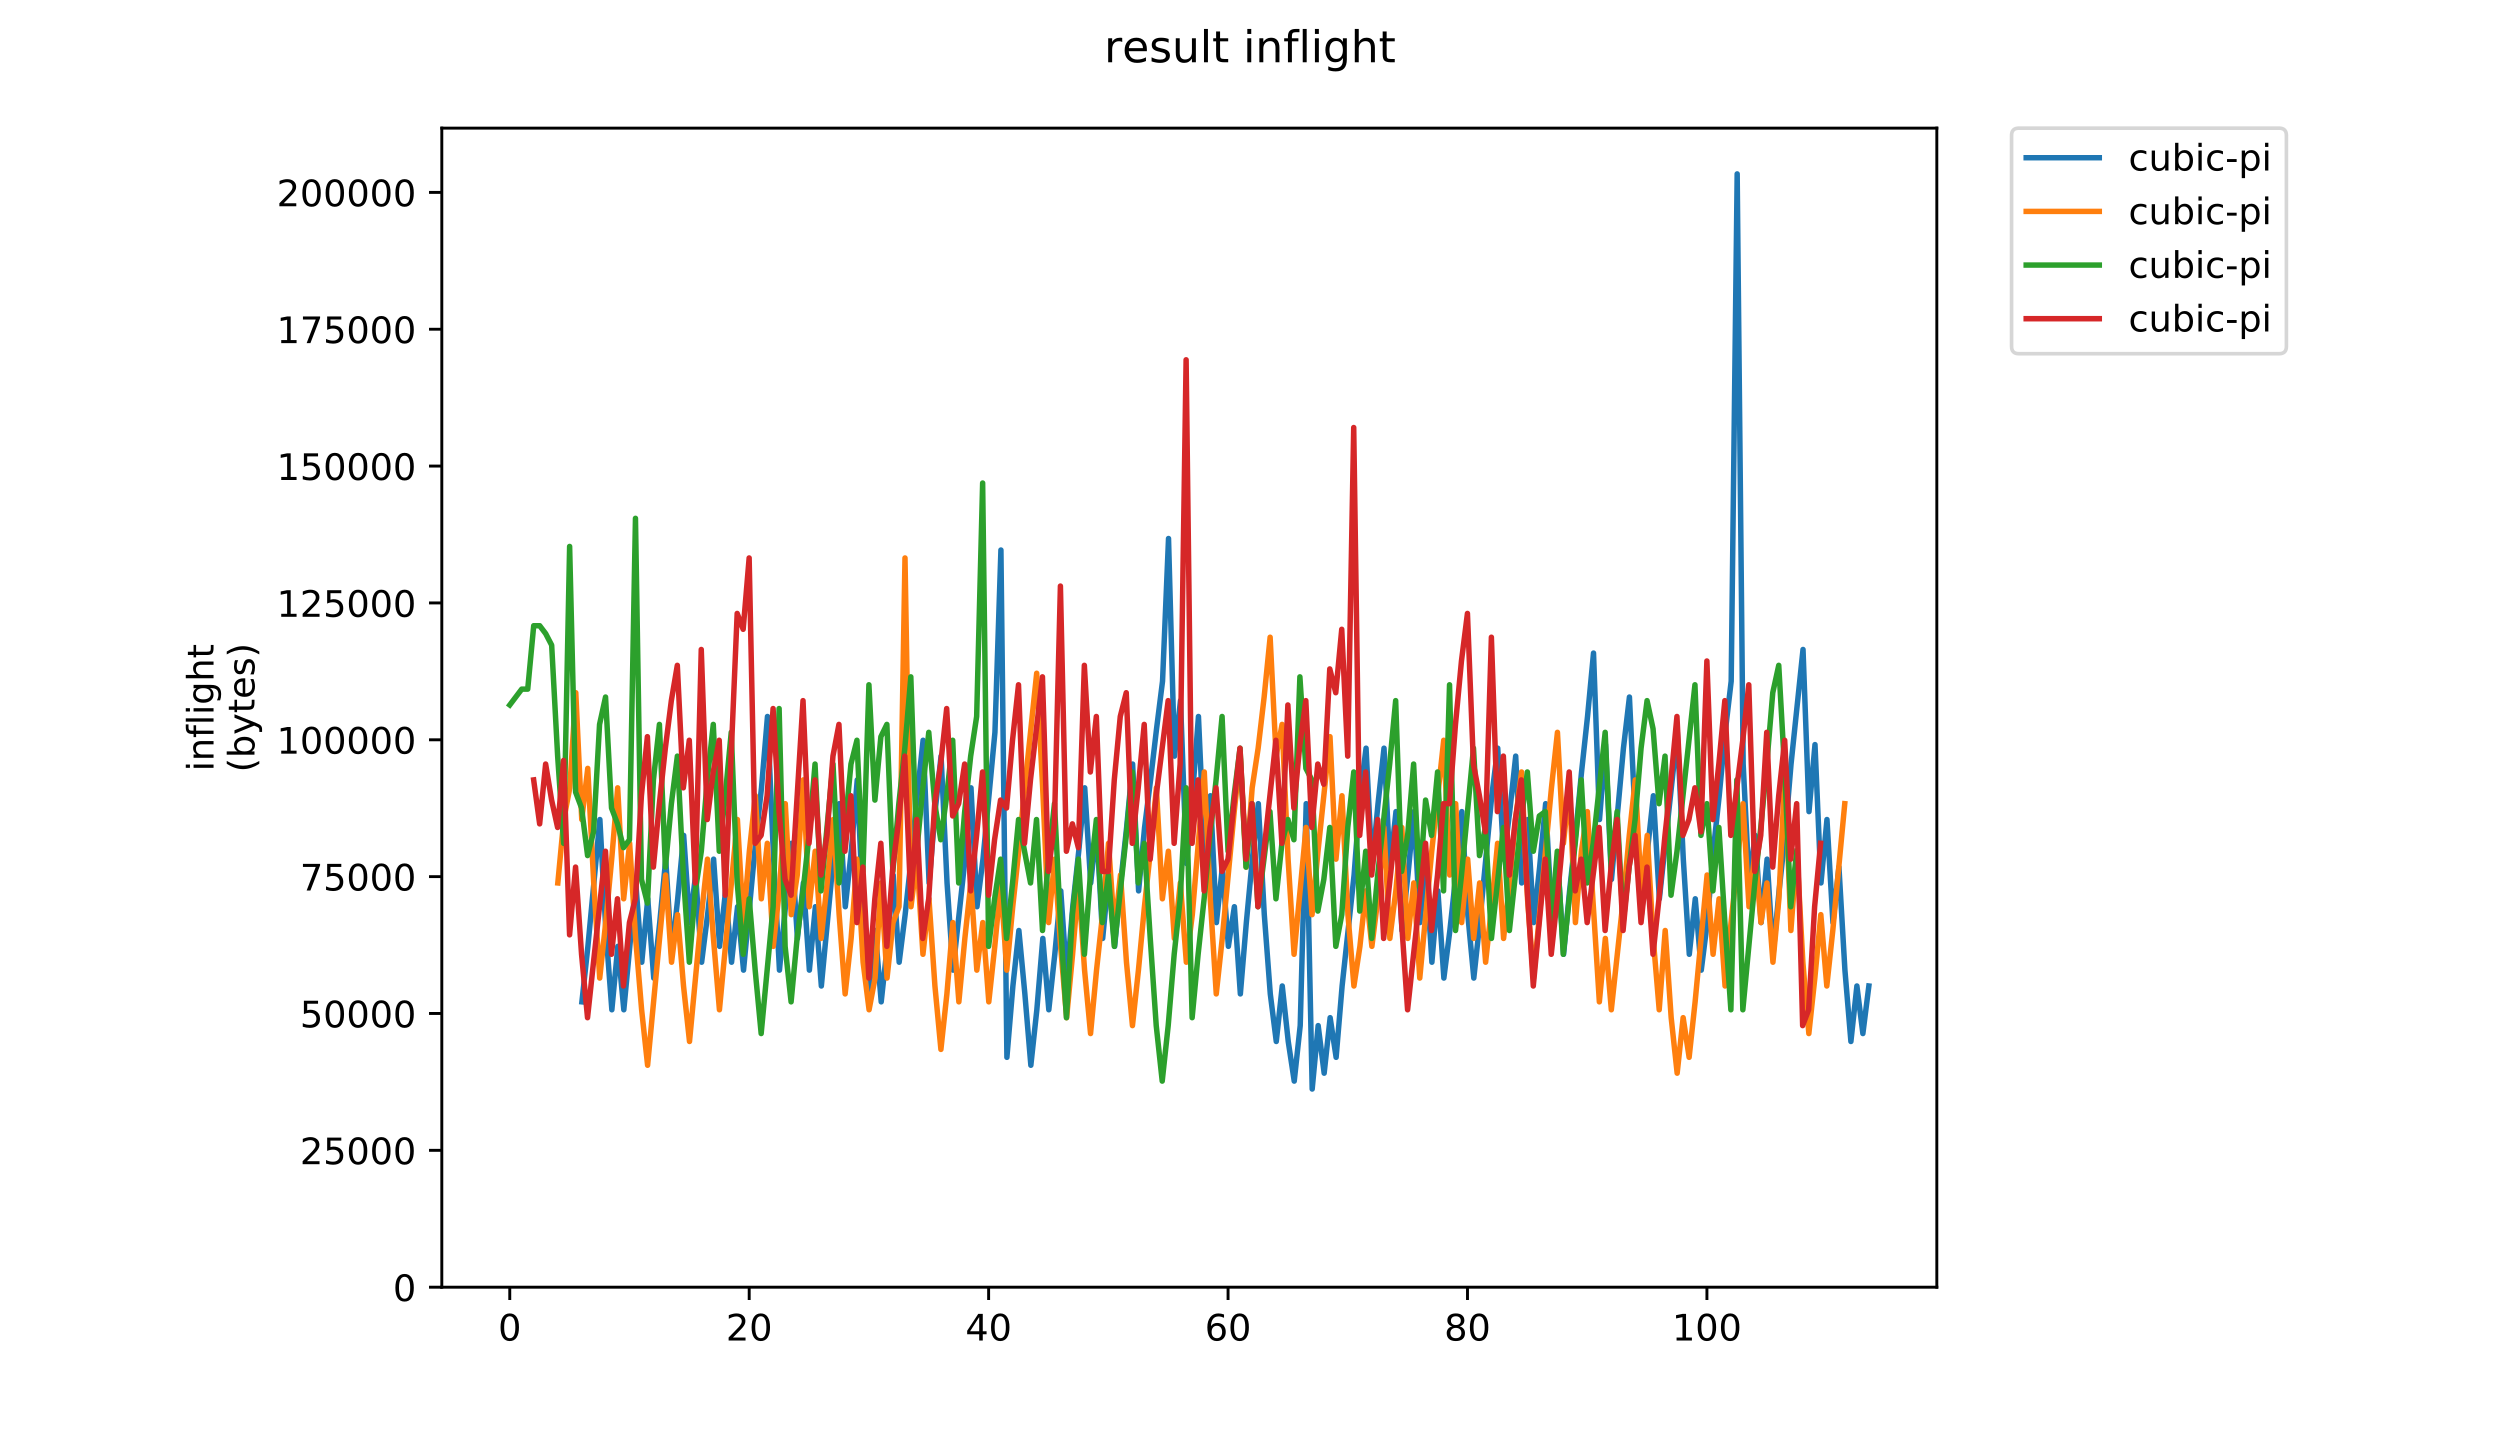 <?xml version="1.0" encoding="utf-8" standalone="no"?>
<!DOCTYPE svg PUBLIC "-//W3C//DTD SVG 1.1//EN"
  "http://www.w3.org/Graphics/SVG/1.1/DTD/svg11.dtd">
<!-- Created with matplotlib (https://matplotlib.org/) -->
<svg height="396pt" version="1.1" viewBox="0 0 684 396" width="684pt" xmlns="http://www.w3.org/2000/svg" xmlns:xlink="http://www.w3.org/1999/xlink">
 <defs>
  <style type="text/css">
*{stroke-linecap:butt;stroke-linejoin:round;}
  </style>
 </defs>
 <g id="figure_1">
  <g id="patch_1">
   <path d="M 0 396 
L 684 396 
L 684 0 
L 0 0 
z
" style="fill:#ffffff;"/>
  </g>
  <g id="axes_1">
   <g id="patch_2">
    <path d="M 120.879 352.174 
L 529.913 352.174 
L 529.913 35.062 
L 120.879 35.062 
z
" style="fill:#ffffff;"/>
   </g>
   <g id="matplotlib.axis_1">
    <g id="xtick_1">
     <g id="line2d_1">
      <defs>
       <path d="M 0 0 
L 0 3.5 
" id="m65e6bb380b" style="stroke:#000000;stroke-width:0.8;"/>
      </defs>
      <g>
       <use style="stroke:#000000;stroke-width:0.8;" x="139.471" xlink:href="#m65e6bb380b" y="352.174"/>
      </g>
     </g>
     <g id="text_1">
      <!-- 0 -->
      <defs>
       <path d="M 31.781 66.406 
Q 24.172 66.406 20.328 58.906 
Q 16.5 51.422 16.5 36.375 
Q 16.5 21.391 20.328 13.891 
Q 24.172 6.391 31.781 6.391 
Q 39.453 6.391 43.281 13.891 
Q 47.125 21.391 47.125 36.375 
Q 47.125 51.422 43.281 58.906 
Q 39.453 66.406 31.781 66.406 
z
M 31.781 74.219 
Q 44.047 74.219 50.516 64.516 
Q 56.984 54.828 56.984 36.375 
Q 56.984 17.969 50.516 8.266 
Q 44.047 -1.422 31.781 -1.422 
Q 19.531 -1.422 13.062 8.266 
Q 6.594 17.969 6.594 36.375 
Q 6.594 54.828 13.062 64.516 
Q 19.531 74.219 31.781 74.219 
z
" id="DejaVuSans-48"/>
      </defs>
      <g transform="translate(136.29 366.773)scale(0.1 -0.1)">
       <use xlink:href="#DejaVuSans-48"/>
      </g>
     </g>
    </g>
    <g id="xtick_2">
     <g id="line2d_2">
      <g>
       <use style="stroke:#000000;stroke-width:0.8;" x="204.98" xlink:href="#m65e6bb380b" y="352.174"/>
      </g>
     </g>
     <g id="text_2">
      <!-- 20 -->
      <defs>
       <path d="M 19.188 8.297 
L 53.609 8.297 
L 53.609 0 
L 7.328 0 
L 7.328 8.297 
Q 12.938 14.109 22.625 23.891 
Q 32.328 33.688 34.812 36.531 
Q 39.547 41.844 41.422 45.531 
Q 43.312 49.219 43.312 52.781 
Q 43.312 58.594 39.234 62.25 
Q 35.156 65.922 28.609 65.922 
Q 23.969 65.922 18.812 64.312 
Q 13.672 62.703 7.812 59.422 
L 7.812 69.391 
Q 13.766 71.781 18.938 73 
Q 24.125 74.219 28.422 74.219 
Q 39.75 74.219 46.484 68.547 
Q 53.219 62.891 53.219 53.422 
Q 53.219 48.922 51.531 44.891 
Q 49.859 40.875 45.406 35.406 
Q 44.188 33.984 37.641 27.219 
Q 31.109 20.453 19.188 8.297 
z
" id="DejaVuSans-50"/>
      </defs>
      <g transform="translate(198.617 366.773)scale(0.1 -0.1)">
       <use xlink:href="#DejaVuSans-50"/>
       <use x="63.623" xlink:href="#DejaVuSans-48"/>
      </g>
     </g>
    </g>
    <g id="xtick_3">
     <g id="line2d_3">
      <g>
       <use style="stroke:#000000;stroke-width:0.8;" x="270.488" xlink:href="#m65e6bb380b" y="352.174"/>
      </g>
     </g>
     <g id="text_3">
      <!-- 40 -->
      <defs>
       <path d="M 37.797 64.312 
L 12.891 25.391 
L 37.797 25.391 
z
M 35.203 72.906 
L 47.609 72.906 
L 47.609 25.391 
L 58.016 25.391 
L 58.016 17.188 
L 47.609 17.188 
L 47.609 0 
L 37.797 0 
L 37.797 17.188 
L 4.891 17.188 
L 4.891 26.703 
z
" id="DejaVuSans-52"/>
      </defs>
      <g transform="translate(264.126 366.773)scale(0.1 -0.1)">
       <use xlink:href="#DejaVuSans-52"/>
       <use x="63.623" xlink:href="#DejaVuSans-48"/>
      </g>
     </g>
    </g>
    <g id="xtick_4">
     <g id="line2d_4">
      <g>
       <use style="stroke:#000000;stroke-width:0.8;" x="335.997" xlink:href="#m65e6bb380b" y="352.174"/>
      </g>
     </g>
     <g id="text_4">
      <!-- 60 -->
      <defs>
       <path d="M 33.016 40.375 
Q 26.375 40.375 22.484 35.828 
Q 18.609 31.297 18.609 23.391 
Q 18.609 15.531 22.484 10.953 
Q 26.375 6.391 33.016 6.391 
Q 39.656 6.391 43.531 10.953 
Q 47.406 15.531 47.406 23.391 
Q 47.406 31.297 43.531 35.828 
Q 39.656 40.375 33.016 40.375 
z
M 52.594 71.297 
L 52.594 62.312 
Q 48.875 64.062 45.094 64.984 
Q 41.312 65.922 37.594 65.922 
Q 27.828 65.922 22.672 59.328 
Q 17.531 52.734 16.797 39.406 
Q 19.672 43.656 24.016 45.922 
Q 28.375 48.188 33.594 48.188 
Q 44.578 48.188 50.953 41.516 
Q 57.328 34.859 57.328 23.391 
Q 57.328 12.156 50.688 5.359 
Q 44.047 -1.422 33.016 -1.422 
Q 20.359 -1.422 13.672 8.266 
Q 6.984 17.969 6.984 36.375 
Q 6.984 53.656 15.188 63.938 
Q 23.391 74.219 37.203 74.219 
Q 40.922 74.219 44.703 73.484 
Q 48.484 72.75 52.594 71.297 
z
" id="DejaVuSans-54"/>
      </defs>
      <g transform="translate(329.634 366.773)scale(0.1 -0.1)">
       <use xlink:href="#DejaVuSans-54"/>
       <use x="63.623" xlink:href="#DejaVuSans-48"/>
      </g>
     </g>
    </g>
    <g id="xtick_5">
     <g id="line2d_5">
      <g>
       <use style="stroke:#000000;stroke-width:0.8;" x="401.505" xlink:href="#m65e6bb380b" y="352.174"/>
      </g>
     </g>
     <g id="text_5">
      <!-- 80 -->
      <defs>
       <path d="M 31.781 34.625 
Q 24.75 34.625 20.719 30.859 
Q 16.703 27.094 16.703 20.516 
Q 16.703 13.922 20.719 10.156 
Q 24.75 6.391 31.781 6.391 
Q 38.812 6.391 42.859 10.172 
Q 46.922 13.969 46.922 20.516 
Q 46.922 27.094 42.891 30.859 
Q 38.875 34.625 31.781 34.625 
z
M 21.922 38.812 
Q 15.578 40.375 12.031 44.719 
Q 8.5 49.078 8.5 55.328 
Q 8.5 64.062 14.719 69.141 
Q 20.953 74.219 31.781 74.219 
Q 42.672 74.219 48.875 69.141 
Q 55.078 64.062 55.078 55.328 
Q 55.078 49.078 51.531 44.719 
Q 48 40.375 41.703 38.812 
Q 48.828 37.156 52.797 32.312 
Q 56.781 27.484 56.781 20.516 
Q 56.781 9.906 50.312 4.234 
Q 43.844 -1.422 31.781 -1.422 
Q 19.734 -1.422 13.25 4.234 
Q 6.781 9.906 6.781 20.516 
Q 6.781 27.484 10.781 32.312 
Q 14.797 37.156 21.922 38.812 
z
M 18.312 54.391 
Q 18.312 48.734 21.844 45.562 
Q 25.391 42.391 31.781 42.391 
Q 38.141 42.391 41.719 45.562 
Q 45.312 48.734 45.312 54.391 
Q 45.312 60.062 41.719 63.234 
Q 38.141 66.406 31.781 66.406 
Q 25.391 66.406 21.844 63.234 
Q 18.312 60.062 18.312 54.391 
z
" id="DejaVuSans-56"/>
      </defs>
      <g transform="translate(395.143 366.773)scale(0.1 -0.1)">
       <use xlink:href="#DejaVuSans-56"/>
       <use x="63.623" xlink:href="#DejaVuSans-48"/>
      </g>
     </g>
    </g>
    <g id="xtick_6">
     <g id="line2d_6">
      <g>
       <use style="stroke:#000000;stroke-width:0.8;" x="467.014" xlink:href="#m65e6bb380b" y="352.174"/>
      </g>
     </g>
     <g id="text_6">
      <!-- 100 -->
      <defs>
       <path d="M 12.406 8.297 
L 28.516 8.297 
L 28.516 63.922 
L 10.984 60.406 
L 10.984 69.391 
L 28.422 72.906 
L 38.281 72.906 
L 38.281 8.297 
L 54.391 8.297 
L 54.391 0 
L 12.406 0 
z
" id="DejaVuSans-49"/>
      </defs>
      <g transform="translate(457.47 366.773)scale(0.1 -0.1)">
       <use xlink:href="#DejaVuSans-49"/>
       <use x="63.623" xlink:href="#DejaVuSans-48"/>
       <use x="127.246" xlink:href="#DejaVuSans-48"/>
      </g>
     </g>
    </g>
   </g>
   <g id="matplotlib.axis_2">
    <g id="ytick_1">
     <g id="line2d_7">
      <defs>
       <path d="M 0 0 
L -3.5 0 
" id="m8efd2c2468" style="stroke:#000000;stroke-width:0.8;"/>
      </defs>
      <g>
       <use style="stroke:#000000;stroke-width:0.8;" x="120.879" xlink:href="#m8efd2c2468" y="352.174"/>
      </g>
     </g>
     <g id="text_7">
      <!-- 0 -->
      <g transform="translate(107.516 355.973)scale(0.1 -0.1)">
       <use xlink:href="#DejaVuSans-48"/>
      </g>
     </g>
    </g>
    <g id="ytick_2">
     <g id="line2d_8">
      <g>
       <use style="stroke:#000000;stroke-width:0.8;" x="120.879" xlink:href="#m8efd2c2468" y="314.732"/>
      </g>
     </g>
     <g id="text_8">
      <!-- 25000 -->
      <defs>
       <path d="M 10.797 72.906 
L 49.516 72.906 
L 49.516 64.594 
L 19.828 64.594 
L 19.828 46.734 
Q 21.969 47.469 24.109 47.828 
Q 26.266 48.188 28.422 48.188 
Q 40.625 48.188 47.75 41.5 
Q 54.891 34.812 54.891 23.391 
Q 54.891 11.625 47.562 5.094 
Q 40.234 -1.422 26.906 -1.422 
Q 22.312 -1.422 17.547 -0.641 
Q 12.797 0.141 7.719 1.703 
L 7.719 11.625 
Q 12.109 9.234 16.797 8.062 
Q 21.484 6.891 26.703 6.891 
Q 35.156 6.891 40.078 11.328 
Q 45.016 15.766 45.016 23.391 
Q 45.016 31 40.078 35.438 
Q 35.156 39.891 26.703 39.891 
Q 22.75 39.891 18.812 39.016 
Q 14.891 38.141 10.797 36.281 
z
" id="DejaVuSans-53"/>
      </defs>
      <g transform="translate(82.066 318.531)scale(0.1 -0.1)">
       <use xlink:href="#DejaVuSans-50"/>
       <use x="63.623" xlink:href="#DejaVuSans-53"/>
       <use x="127.246" xlink:href="#DejaVuSans-48"/>
       <use x="190.869" xlink:href="#DejaVuSans-48"/>
       <use x="254.492" xlink:href="#DejaVuSans-48"/>
      </g>
     </g>
    </g>
    <g id="ytick_3">
     <g id="line2d_9">
      <g>
       <use style="stroke:#000000;stroke-width:0.8;" x="120.879" xlink:href="#m8efd2c2468" y="277.29"/>
      </g>
     </g>
     <g id="text_9">
      <!-- 50000 -->
      <g transform="translate(82.066 281.089)scale(0.1 -0.1)">
       <use xlink:href="#DejaVuSans-53"/>
       <use x="63.623" xlink:href="#DejaVuSans-48"/>
       <use x="127.246" xlink:href="#DejaVuSans-48"/>
       <use x="190.869" xlink:href="#DejaVuSans-48"/>
       <use x="254.492" xlink:href="#DejaVuSans-48"/>
      </g>
     </g>
    </g>
    <g id="ytick_4">
     <g id="line2d_10">
      <g>
       <use style="stroke:#000000;stroke-width:0.8;" x="120.879" xlink:href="#m8efd2c2468" y="239.848"/>
      </g>
     </g>
     <g id="text_10">
      <!-- 75000 -->
      <defs>
       <path d="M 8.203 72.906 
L 55.078 72.906 
L 55.078 68.703 
L 28.609 0 
L 18.312 0 
L 43.219 64.594 
L 8.203 64.594 
z
" id="DejaVuSans-55"/>
      </defs>
      <g transform="translate(82.066 243.647)scale(0.1 -0.1)">
       <use xlink:href="#DejaVuSans-55"/>
       <use x="63.623" xlink:href="#DejaVuSans-53"/>
       <use x="127.246" xlink:href="#DejaVuSans-48"/>
       <use x="190.869" xlink:href="#DejaVuSans-48"/>
       <use x="254.492" xlink:href="#DejaVuSans-48"/>
      </g>
     </g>
    </g>
    <g id="ytick_5">
     <g id="line2d_11">
      <g>
       <use style="stroke:#000000;stroke-width:0.8;" x="120.879" xlink:href="#m8efd2c2468" y="202.406"/>
      </g>
     </g>
     <g id="text_11">
      <!-- 100000 -->
      <g transform="translate(75.704 206.205)scale(0.1 -0.1)">
       <use xlink:href="#DejaVuSans-49"/>
       <use x="63.623" xlink:href="#DejaVuSans-48"/>
       <use x="127.246" xlink:href="#DejaVuSans-48"/>
       <use x="190.869" xlink:href="#DejaVuSans-48"/>
       <use x="254.492" xlink:href="#DejaVuSans-48"/>
       <use x="318.115" xlink:href="#DejaVuSans-48"/>
      </g>
     </g>
    </g>
    <g id="ytick_6">
     <g id="line2d_12">
      <g>
       <use style="stroke:#000000;stroke-width:0.8;" x="120.879" xlink:href="#m8efd2c2468" y="164.964"/>
      </g>
     </g>
     <g id="text_12">
      <!-- 125000 -->
      <g transform="translate(75.704 168.763)scale(0.1 -0.1)">
       <use xlink:href="#DejaVuSans-49"/>
       <use x="63.623" xlink:href="#DejaVuSans-50"/>
       <use x="127.246" xlink:href="#DejaVuSans-53"/>
       <use x="190.869" xlink:href="#DejaVuSans-48"/>
       <use x="254.492" xlink:href="#DejaVuSans-48"/>
       <use x="318.115" xlink:href="#DejaVuSans-48"/>
      </g>
     </g>
    </g>
    <g id="ytick_7">
     <g id="line2d_13">
      <g>
       <use style="stroke:#000000;stroke-width:0.8;" x="120.879" xlink:href="#m8efd2c2468" y="127.522"/>
      </g>
     </g>
     <g id="text_13">
      <!-- 150000 -->
      <g transform="translate(75.704 131.321)scale(0.1 -0.1)">
       <use xlink:href="#DejaVuSans-49"/>
       <use x="63.623" xlink:href="#DejaVuSans-53"/>
       <use x="127.246" xlink:href="#DejaVuSans-48"/>
       <use x="190.869" xlink:href="#DejaVuSans-48"/>
       <use x="254.492" xlink:href="#DejaVuSans-48"/>
       <use x="318.115" xlink:href="#DejaVuSans-48"/>
      </g>
     </g>
    </g>
    <g id="ytick_8">
     <g id="line2d_14">
      <g>
       <use style="stroke:#000000;stroke-width:0.8;" x="120.879" xlink:href="#m8efd2c2468" y="90.08"/>
      </g>
     </g>
     <g id="text_14">
      <!-- 175000 -->
      <g transform="translate(75.704 93.879)scale(0.1 -0.1)">
       <use xlink:href="#DejaVuSans-49"/>
       <use x="63.623" xlink:href="#DejaVuSans-55"/>
       <use x="127.246" xlink:href="#DejaVuSans-53"/>
       <use x="190.869" xlink:href="#DejaVuSans-48"/>
       <use x="254.492" xlink:href="#DejaVuSans-48"/>
       <use x="318.115" xlink:href="#DejaVuSans-48"/>
      </g>
     </g>
    </g>
    <g id="ytick_9">
     <g id="line2d_15">
      <g>
       <use style="stroke:#000000;stroke-width:0.8;" x="120.879" xlink:href="#m8efd2c2468" y="52.638"/>
      </g>
     </g>
     <g id="text_15">
      <!-- 200000 -->
      <g transform="translate(75.704 56.437)scale(0.1 -0.1)">
       <use xlink:href="#DejaVuSans-50"/>
       <use x="63.623" xlink:href="#DejaVuSans-48"/>
       <use x="127.246" xlink:href="#DejaVuSans-48"/>
       <use x="190.869" xlink:href="#DejaVuSans-48"/>
       <use x="254.492" xlink:href="#DejaVuSans-48"/>
       <use x="318.115" xlink:href="#DejaVuSans-48"/>
      </g>
     </g>
    </g>
    <g id="text_16">
     <!-- inflight -->
     <defs>
      <path d="M 9.422 54.688 
L 18.406 54.688 
L 18.406 0 
L 9.422 0 
z
M 9.422 75.984 
L 18.406 75.984 
L 18.406 64.594 
L 9.422 64.594 
z
" id="DejaVuSans-105"/>
      <path d="M 54.891 33.016 
L 54.891 0 
L 45.906 0 
L 45.906 32.719 
Q 45.906 40.484 42.875 44.328 
Q 39.844 48.188 33.797 48.188 
Q 26.516 48.188 22.312 43.547 
Q 18.109 38.922 18.109 30.906 
L 18.109 0 
L 9.078 0 
L 9.078 54.688 
L 18.109 54.688 
L 18.109 46.188 
Q 21.344 51.125 25.703 53.562 
Q 30.078 56 35.797 56 
Q 45.219 56 50.047 50.172 
Q 54.891 44.344 54.891 33.016 
z
" id="DejaVuSans-110"/>
      <path d="M 37.109 75.984 
L 37.109 68.5 
L 28.516 68.5 
Q 23.688 68.5 21.797 66.547 
Q 19.922 64.594 19.922 59.516 
L 19.922 54.688 
L 34.719 54.688 
L 34.719 47.703 
L 19.922 47.703 
L 19.922 0 
L 10.891 0 
L 10.891 47.703 
L 2.297 47.703 
L 2.297 54.688 
L 10.891 54.688 
L 10.891 58.5 
Q 10.891 67.625 15.141 71.797 
Q 19.391 75.984 28.609 75.984 
z
" id="DejaVuSans-102"/>
      <path d="M 9.422 75.984 
L 18.406 75.984 
L 18.406 0 
L 9.422 0 
z
" id="DejaVuSans-108"/>
      <path d="M 45.406 27.984 
Q 45.406 37.75 41.375 43.109 
Q 37.359 48.484 30.078 48.484 
Q 22.859 48.484 18.828 43.109 
Q 14.797 37.75 14.797 27.984 
Q 14.797 18.266 18.828 12.891 
Q 22.859 7.516 30.078 7.516 
Q 37.359 7.516 41.375 12.891 
Q 45.406 18.266 45.406 27.984 
z
M 54.391 6.781 
Q 54.391 -7.172 48.188 -13.984 
Q 42 -20.797 29.203 -20.797 
Q 24.469 -20.797 20.266 -20.094 
Q 16.062 -19.391 12.109 -17.922 
L 12.109 -9.188 
Q 16.062 -11.328 19.922 -12.344 
Q 23.781 -13.375 27.781 -13.375 
Q 36.625 -13.375 41.016 -8.766 
Q 45.406 -4.156 45.406 5.172 
L 45.406 9.625 
Q 42.625 4.781 38.281 2.391 
Q 33.938 0 27.875 0 
Q 17.828 0 11.672 7.656 
Q 5.516 15.328 5.516 27.984 
Q 5.516 40.672 11.672 48.328 
Q 17.828 56 27.875 56 
Q 33.938 56 38.281 53.609 
Q 42.625 51.219 45.406 46.391 
L 45.406 54.688 
L 54.391 54.688 
z
" id="DejaVuSans-103"/>
      <path d="M 54.891 33.016 
L 54.891 0 
L 45.906 0 
L 45.906 32.719 
Q 45.906 40.484 42.875 44.328 
Q 39.844 48.188 33.797 48.188 
Q 26.516 48.188 22.312 43.547 
Q 18.109 38.922 18.109 30.906 
L 18.109 0 
L 9.078 0 
L 9.078 75.984 
L 18.109 75.984 
L 18.109 46.188 
Q 21.344 51.125 25.703 53.562 
Q 30.078 56 35.797 56 
Q 45.219 56 50.047 50.172 
Q 54.891 44.344 54.891 33.016 
z
" id="DejaVuSans-104"/>
      <path d="M 18.312 70.219 
L 18.312 54.688 
L 36.812 54.688 
L 36.812 47.703 
L 18.312 47.703 
L 18.312 18.016 
Q 18.312 11.328 20.141 9.422 
Q 21.969 7.516 27.594 7.516 
L 36.812 7.516 
L 36.812 0 
L 27.594 0 
Q 17.188 0 13.234 3.875 
Q 9.281 7.766 9.281 18.016 
L 9.281 47.703 
L 2.688 47.703 
L 2.688 54.688 
L 9.281 54.688 
L 9.281 70.219 
z
" id="DejaVuSans-116"/>
     </defs>
     <g transform="translate(58.426 211.018)rotate(-90)scale(0.1 -0.1)">
      <use xlink:href="#DejaVuSans-105"/>
      <use x="27.783" xlink:href="#DejaVuSans-110"/>
      <use x="91.162" xlink:href="#DejaVuSans-102"/>
      <use x="126.367" xlink:href="#DejaVuSans-108"/>
      <use x="154.15" xlink:href="#DejaVuSans-105"/>
      <use x="181.934" xlink:href="#DejaVuSans-103"/>
      <use x="245.41" xlink:href="#DejaVuSans-104"/>
      <use x="308.789" xlink:href="#DejaVuSans-116"/>
     </g>
     <!-- (bytes) -->
     <defs>
      <path d="M 31 75.875 
Q 24.469 64.656 21.281 53.656 
Q 18.109 42.672 18.109 31.391 
Q 18.109 20.125 21.312 9.062 
Q 24.516 -2 31 -13.188 
L 23.188 -13.188 
Q 15.875 -1.703 12.234 9.375 
Q 8.594 20.453 8.594 31.391 
Q 8.594 42.281 12.203 53.312 
Q 15.828 64.359 23.188 75.875 
z
" id="DejaVuSans-40"/>
      <path d="M 48.688 27.297 
Q 48.688 37.203 44.609 42.844 
Q 40.531 48.484 33.406 48.484 
Q 26.266 48.484 22.188 42.844 
Q 18.109 37.203 18.109 27.297 
Q 18.109 17.391 22.188 11.75 
Q 26.266 6.109 33.406 6.109 
Q 40.531 6.109 44.609 11.75 
Q 48.688 17.391 48.688 27.297 
z
M 18.109 46.391 
Q 20.953 51.266 25.266 53.625 
Q 29.594 56 35.594 56 
Q 45.562 56 51.781 48.094 
Q 58.016 40.188 58.016 27.297 
Q 58.016 14.406 51.781 6.484 
Q 45.562 -1.422 35.594 -1.422 
Q 29.594 -1.422 25.266 0.953 
Q 20.953 3.328 18.109 8.203 
L 18.109 0 
L 9.078 0 
L 9.078 75.984 
L 18.109 75.984 
z
" id="DejaVuSans-98"/>
      <path d="M 32.172 -5.078 
Q 28.375 -14.844 24.75 -17.812 
Q 21.141 -20.797 15.094 -20.797 
L 7.906 -20.797 
L 7.906 -13.281 
L 13.188 -13.281 
Q 16.891 -13.281 18.938 -11.516 
Q 21 -9.766 23.484 -3.219 
L 25.094 0.875 
L 2.984 54.688 
L 12.5 54.688 
L 29.594 11.922 
L 46.688 54.688 
L 56.203 54.688 
z
" id="DejaVuSans-121"/>
      <path d="M 56.203 29.594 
L 56.203 25.203 
L 14.891 25.203 
Q 15.484 15.922 20.484 11.062 
Q 25.484 6.203 34.422 6.203 
Q 39.594 6.203 44.453 7.469 
Q 49.312 8.734 54.109 11.281 
L 54.109 2.781 
Q 49.266 0.734 44.188 -0.344 
Q 39.109 -1.422 33.891 -1.422 
Q 20.797 -1.422 13.156 6.188 
Q 5.516 13.812 5.516 26.812 
Q 5.516 40.234 12.766 48.109 
Q 20.016 56 32.328 56 
Q 43.359 56 49.781 48.891 
Q 56.203 41.797 56.203 29.594 
z
M 47.219 32.234 
Q 47.125 39.594 43.094 43.984 
Q 39.062 48.391 32.422 48.391 
Q 24.906 48.391 20.391 44.141 
Q 15.875 39.891 15.188 32.172 
z
" id="DejaVuSans-101"/>
      <path d="M 44.281 53.078 
L 44.281 44.578 
Q 40.484 46.531 36.375 47.5 
Q 32.281 48.484 27.875 48.484 
Q 21.188 48.484 17.844 46.438 
Q 14.5 44.391 14.5 40.281 
Q 14.5 37.156 16.891 35.375 
Q 19.281 33.594 26.516 31.984 
L 29.594 31.297 
Q 39.156 29.25 43.188 25.516 
Q 47.219 21.781 47.219 15.094 
Q 47.219 7.469 41.188 3.016 
Q 35.156 -1.422 24.609 -1.422 
Q 20.219 -1.422 15.453 -0.562 
Q 10.688 0.297 5.422 2 
L 5.422 11.281 
Q 10.406 8.688 15.234 7.391 
Q 20.062 6.109 24.812 6.109 
Q 31.156 6.109 34.562 8.281 
Q 37.984 10.453 37.984 14.406 
Q 37.984 18.062 35.516 20.016 
Q 33.062 21.969 24.703 23.781 
L 21.578 24.516 
Q 13.234 26.266 9.516 29.906 
Q 5.812 33.547 5.812 39.891 
Q 5.812 47.609 11.281 51.797 
Q 16.75 56 26.812 56 
Q 31.781 56 36.172 55.266 
Q 40.578 54.547 44.281 53.078 
z
" id="DejaVuSans-115"/>
      <path d="M 8.016 75.875 
L 15.828 75.875 
Q 23.141 64.359 26.781 53.312 
Q 30.422 42.281 30.422 31.391 
Q 30.422 20.453 26.781 9.375 
Q 23.141 -1.703 15.828 -13.188 
L 8.016 -13.188 
Q 14.5 -2 17.703 9.062 
Q 20.906 20.125 20.906 31.391 
Q 20.906 42.672 17.703 53.656 
Q 14.5 64.656 8.016 75.875 
z
" id="DejaVuSans-41"/>
     </defs>
     <g transform="translate(69.624 211.295)rotate(-90)scale(0.1 -0.1)">
      <use xlink:href="#DejaVuSans-40"/>
      <use x="39.014" xlink:href="#DejaVuSans-98"/>
      <use x="102.49" xlink:href="#DejaVuSans-121"/>
      <use x="161.67" xlink:href="#DejaVuSans-116"/>
      <use x="200.879" xlink:href="#DejaVuSans-101"/>
      <use x="262.402" xlink:href="#DejaVuSans-115"/>
      <use x="314.502" xlink:href="#DejaVuSans-41"/>
     </g>
    </g>
   </g>
   <g id="line2d_16">
    <path clip-path="url(#pf7a97a103e)" d="M 159.212 274.103 
L 160.85 258.922 
L 164.125 224.224 
L 165.763 254.585 
L 167.401 276.272 
L 169.038 258.922 
L 170.676 276.272 
L 173.951 241.573 
L 175.589 263.26 
L 177.227 245.911 
L 178.865 267.597 
L 180.502 252.416 
L 182.14 235.067 
L 183.778 261.091 
L 185.415 245.911 
L 187.053 228.561 
L 188.691 252.416 
L 190.329 239.405 
L 191.966 263.26 
L 193.604 250.248 
L 195.242 235.067 
L 196.879 258.922 
L 198.517 243.742 
L 200.155 263.26 
L 201.793 248.079 
L 203.43 265.428 
L 206.706 230.73 
L 208.343 215.55 
L 209.981 196.032 
L 211.619 234.085 
L 213.257 265.428 
L 216.532 230.73 
L 218.17 256.754 
L 219.807 241.573 
L 221.445 265.428 
L 223.083 248.079 
L 224.721 269.766 
L 227.996 235.067 
L 229.634 219.887 
L 231.271 248.079 
L 232.909 232.899 
L 234.547 213.381 
L 236.185 250.248 
L 237.822 271.934 
L 239.46 254.585 
L 241.098 274.103 
L 242.735 258.922 
L 244.373 239.405 
L 246.011 263.26 
L 247.649 250.248 
L 249.286 235.067 
L 250.924 217.718 
L 252.562 202.538 
L 254.199 241.573 
L 255.837 222.055 
L 257.475 206.875 
L 259.113 241.573 
L 260.75 265.428 
L 264.026 235.067 
L 265.663 215.55 
L 267.301 248.079 
L 268.939 235.067 
L 272.214 200.369 
L 273.852 150.49 
L 275.49 289.283 
L 277.127 269.766 
L 278.765 254.585 
L 280.403 271.934 
L 282.041 291.452 
L 283.678 276.272 
L 285.316 256.754 
L 286.954 276.272 
L 288.591 261.091 
L 290.229 243.742 
L 291.867 267.597 
L 293.505 248.079 
L 295.142 232.899 
L 296.78 215.55 
L 298.418 241.573 
L 300.055 226.393 
L 301.693 256.754 
L 303.331 239.405 
L 304.969 258.922 
L 306.606 241.573 
L 308.244 226.393 
L 309.882 209.044 
L 311.519 243.742 
L 313.157 226.393 
L 314.795 213.381 
L 316.433 199.387 
L 318.07 186.375 
L 319.708 147.339 
L 321.346 206.875 
L 322.983 191.694 
L 324.621 236.253 
L 326.259 217.718 
L 327.897 196.032 
L 329.534 232.899 
L 331.172 217.718 
L 332.81 252.416 
L 334.447 237.236 
L 336.085 258.922 
L 337.723 248.079 
L 339.361 271.934 
L 340.998 252.416 
L 342.636 235.067 
L 344.274 219.887 
L 345.911 250.248 
L 347.549 271.934 
L 349.187 284.946 
L 350.825 269.766 
L 352.462 284.946 
L 354.1 295.789 
L 355.738 280.609 
L 357.375 219.887 
L 359.013 297.958 
L 360.651 280.609 
L 362.289 293.621 
L 363.926 278.44 
L 365.564 289.283 
L 367.202 269.766 
L 370.477 239.405 
L 372.115 217.718 
L 373.753 204.706 
L 375.39 237.236 
L 377.028 219.887 
L 378.666 204.706 
L 380.303 237.236 
L 381.941 222.055 
L 383.579 254.585 
L 385.217 239.405 
L 386.854 222.055 
L 388.492 252.416 
L 390.13 237.236 
L 391.767 263.26 
L 393.405 243.742 
L 395.043 267.597 
L 396.681 254.585 
L 398.318 239.405 
L 399.956 222.055 
L 401.594 250.248 
L 403.231 267.597 
L 404.869 252.416 
L 408.145 217.718 
L 409.782 204.706 
L 411.42 235.067 
L 413.058 222.055 
L 414.695 206.875 
L 416.333 241.573 
L 417.971 224.224 
L 419.609 252.416 
L 421.246 237.236 
L 422.884 219.887 
L 424.522 250.248 
L 426.159 235.067 
L 427.797 261.091 
L 429.435 243.742 
L 431.073 228.561 
L 432.71 211.212 
L 434.348 196.032 
L 435.986 178.683 
L 437.623 224.224 
L 439.261 203.724 
L 440.899 240.591 
L 444.174 204.706 
L 445.812 190.712 
L 447.45 225.41 
L 449.087 250.248 
L 450.725 232.899 
L 452.363 217.718 
L 454.001 245.911 
L 458.914 200.369 
L 460.551 235.067 
L 462.189 261.091 
L 463.827 245.911 
L 465.465 265.428 
L 467.102 252.416 
L 468.74 232.899 
L 470.378 217.718 
L 472.015 200.369 
L 473.653 186.375 
L 475.291 47.581 
L 476.929 209.044 
L 478.566 241.573 
L 480.204 228.561 
L 481.842 252.416 
L 483.479 235.067 
L 485.117 261.091 
L 486.755 243.742 
L 488.393 228.561 
L 490.03 209.044 
L 493.306 177.7 
L 494.943 222.055 
L 496.581 203.724 
L 498.219 241.573 
L 499.857 224.224 
L 501.494 252.416 
L 503.132 237.236 
L 504.77 265.428 
L 506.407 284.946 
L 508.045 269.766 
L 509.683 282.778 
L 511.32 269.766 
L 511.32 269.766 
" style="fill:none;stroke:#1f77b4;stroke-linecap:square;stroke-width:1.5;"/>
   </g>
   <g id="line2d_17">
    <path clip-path="url(#pf7a97a103e)" d="M 152.619 241.573 
L 154.256 224.224 
L 155.894 215.55 
L 157.532 189.526 
L 159.169 224.224 
L 160.807 210.23 
L 162.445 241.573 
L 164.083 267.597 
L 165.72 252.416 
L 167.358 235.067 
L 168.996 215.55 
L 170.633 245.911 
L 172.271 230.73 
L 173.909 256.754 
L 175.547 276.272 
L 177.184 291.452 
L 182.097 239.405 
L 183.735 263.26 
L 185.373 250.248 
L 187.011 269.766 
L 188.648 284.946 
L 191.924 250.248 
L 193.561 235.067 
L 195.199 256.754 
L 196.837 276.272 
L 201.75 224.224 
L 203.388 252.416 
L 205.025 232.899 
L 206.663 217.718 
L 208.301 245.911 
L 209.939 230.73 
L 211.576 258.922 
L 213.214 243.742 
L 214.852 219.887 
L 216.489 250.248 
L 218.127 239.405 
L 219.765 213.381 
L 221.403 248.079 
L 223.04 232.899 
L 224.678 256.754 
L 226.316 241.573 
L 227.953 224.224 
L 229.591 250.248 
L 231.229 271.934 
L 232.867 256.754 
L 234.504 235.067 
L 236.142 263.26 
L 237.78 276.272 
L 239.417 267.597 
L 241.055 241.573 
L 242.693 267.597 
L 244.331 252.416 
L 245.968 248.079 
L 247.606 152.659 
L 249.244 248.079 
L 250.881 235.067 
L 252.519 261.091 
L 254.157 245.911 
L 255.795 269.766 
L 257.432 287.115 
L 259.07 271.934 
L 260.708 252.416 
L 262.345 274.103 
L 263.983 256.754 
L 265.621 241.573 
L 267.259 265.428 
L 268.896 252.416 
L 270.534 274.103 
L 272.172 258.922 
L 273.809 241.573 
L 275.447 265.428 
L 277.085 248.079 
L 278.723 232.899 
L 280.36 215.55 
L 283.636 184.206 
L 285.273 215.55 
L 286.911 252.416 
L 288.549 235.067 
L 290.187 258.922 
L 291.824 278.44 
L 293.462 261.091 
L 295.1 241.573 
L 296.737 265.428 
L 298.375 282.778 
L 300.013 265.428 
L 301.651 250.248 
L 303.288 230.73 
L 304.926 254.585 
L 306.564 239.405 
L 308.201 263.26 
L 309.839 280.609 
L 311.477 265.428 
L 313.115 248.079 
L 314.752 232.899 
L 316.39 215.55 
L 318.028 245.911 
L 319.665 232.899 
L 321.303 256.754 
L 322.941 241.573 
L 324.579 263.26 
L 326.216 250.248 
L 329.492 211.212 
L 331.129 245.911 
L 332.767 271.934 
L 334.405 256.754 
L 337.68 222.055 
L 339.318 206.875 
L 340.956 237.236 
L 342.593 215.55 
L 344.231 204.706 
L 345.869 190.712 
L 347.507 174.345 
L 349.144 206.875 
L 350.782 198.2 
L 352.42 235.067 
L 354.057 261.091 
L 357.333 226.393 
L 358.971 250.248 
L 360.608 232.899 
L 363.884 201.555 
L 365.521 235.067 
L 367.159 217.718 
L 368.797 250.248 
L 370.435 269.766 
L 372.072 258.922 
L 373.71 243.742 
L 375.348 258.922 
L 376.985 245.911 
L 378.623 226.393 
L 380.261 256.754 
L 381.899 243.742 
L 383.536 226.393 
L 385.174 256.754 
L 386.812 241.573 
L 388.449 267.597 
L 391.725 232.899 
L 395 202.538 
L 396.638 239.405 
L 398.276 219.887 
L 399.913 252.416 
L 401.551 235.067 
L 403.189 256.754 
L 404.827 241.573 
L 406.464 263.26 
L 408.102 248.079 
L 409.74 230.73 
L 411.377 256.754 
L 413.015 241.573 
L 414.653 224.224 
L 416.291 211.212 
L 417.928 245.911 
L 419.566 267.597 
L 424.479 215.55 
L 426.117 200.369 
L 427.755 230.73 
L 429.392 215.55 
L 431.03 252.416 
L 432.668 232.899 
L 434.305 222.055 
L 437.581 274.103 
L 439.219 256.754 
L 440.856 276.272 
L 444.132 245.911 
L 445.769 228.561 
L 447.407 213.381 
L 449.045 243.742 
L 450.683 228.561 
L 452.32 256.754 
L 453.958 276.272 
L 455.596 254.585 
L 457.233 278.44 
L 458.871 293.621 
L 460.509 278.44 
L 462.147 289.283 
L 463.784 274.103 
L 467.06 239.405 
L 468.697 261.091 
L 470.335 245.911 
L 471.973 269.766 
L 473.611 252.416 
L 475.248 237.236 
L 476.886 219.887 
L 478.524 248.079 
L 480.161 232.899 
L 481.799 252.416 
L 483.437 241.573 
L 485.074 263.26 
L 486.712 245.911 
L 488.35 211.212 
L 489.988 254.585 
L 491.625 232.899 
L 493.263 263.26 
L 494.901 282.778 
L 496.538 267.597 
L 498.176 250.248 
L 499.814 269.766 
L 501.452 254.585 
L 504.727 219.887 
L 504.727 219.887 
" style="fill:none;stroke:#ff7f0e;stroke-linecap:square;stroke-width:1.5;"/>
   </g>
   <g id="line2d_18">
    <path clip-path="url(#pf7a97a103e)" d="M 139.471 192.881 
L 142.746 188.543 
L 144.384 188.543 
L 146.022 171.194 
L 147.66 171.194 
L 149.297 173.363 
L 150.935 176.514 
L 152.573 206.875 
L 154.21 230.73 
L 155.848 149.508 
L 157.486 216.736 
L 159.124 221.073 
L 160.761 234.085 
L 162.399 227.579 
L 164.037 198.2 
L 165.674 190.712 
L 167.312 221.073 
L 168.95 225.41 
L 170.588 231.916 
L 172.225 229.748 
L 173.863 141.816 
L 175.501 240.591 
L 177.138 247.097 
L 178.776 213.381 
L 180.414 198.2 
L 182.052 237.236 
L 183.689 219.887 
L 185.327 206.875 
L 186.965 239.405 
L 188.602 263.26 
L 190.24 243.742 
L 191.878 232.899 
L 193.516 213.381 
L 195.153 198.2 
L 196.791 232.899 
L 198.429 217.718 
L 200.066 200.369 
L 201.704 241.573 
L 203.342 261.091 
L 204.98 245.911 
L 206.617 265.428 
L 208.255 282.778 
L 211.53 248.079 
L 213.168 193.863 
L 214.806 258.922 
L 216.444 274.103 
L 218.081 256.754 
L 219.719 243.742 
L 221.357 228.561 
L 222.994 209.044 
L 224.632 243.742 
L 227.908 209.044 
L 229.545 241.573 
L 231.183 226.393 
L 232.821 209.044 
L 234.458 202.538 
L 236.096 238.422 
L 237.734 187.357 
L 239.372 218.904 
L 241.009 201.555 
L 242.647 198.2 
L 244.285 238.422 
L 245.922 219.887 
L 247.56 204.706 
L 249.198 185.188 
L 250.836 232.899 
L 252.473 215.55 
L 254.111 200.369 
L 255.749 219.887 
L 257.386 229.748 
L 259.024 217.718 
L 260.662 202.538 
L 262.3 241.573 
L 263.937 222.055 
L 265.575 206.875 
L 267.213 196.032 
L 268.85 132.159 
L 270.488 258.922 
L 272.126 245.911 
L 273.764 235.067 
L 275.401 256.754 
L 277.039 241.573 
L 278.677 224.224 
L 281.952 241.573 
L 283.59 224.224 
L 285.228 254.585 
L 286.865 235.067 
L 288.503 219.887 
L 290.141 252.416 
L 291.778 278.44 
L 293.416 250.248 
L 295.054 235.067 
L 296.692 261.091 
L 298.329 239.405 
L 299.967 224.224 
L 301.605 252.416 
L 303.242 239.405 
L 304.88 258.922 
L 308.156 228.561 
L 309.793 211.212 
L 311.431 241.573 
L 313.069 230.73 
L 314.706 256.754 
L 316.344 280.609 
L 317.982 295.789 
L 319.62 280.609 
L 321.257 261.091 
L 322.895 245.911 
L 324.533 215.55 
L 326.17 278.44 
L 327.808 261.091 
L 329.446 245.911 
L 331.084 228.561 
L 332.721 213.381 
L 334.359 196.032 
L 335.997 232.899 
L 337.634 217.718 
L 339.272 204.706 
L 340.91 237.236 
L 342.548 219.887 
L 344.185 248.079 
L 347.461 222.055 
L 349.098 245.911 
L 350.736 230.73 
L 352.374 224.224 
L 354.012 229.748 
L 355.649 185.188 
L 357.287 210.23 
L 358.925 213.381 
L 360.562 249.265 
L 362.2 240.591 
L 363.838 226.393 
L 365.476 258.922 
L 367.113 250.248 
L 368.751 226.393 
L 370.389 211.212 
L 372.026 249.265 
L 373.664 232.899 
L 375.302 256.754 
L 376.94 239.405 
L 380.215 209.044 
L 381.853 191.694 
L 383.49 238.422 
L 385.128 228.561 
L 386.766 209.044 
L 388.404 242.759 
L 390.041 218.904 
L 391.679 228.561 
L 393.317 211.212 
L 394.954 243.742 
L 396.592 187.357 
L 398.23 254.585 
L 399.868 239.405 
L 403.143 204.706 
L 404.781 234.085 
L 406.418 226.393 
L 408.056 256.754 
L 411.332 226.393 
L 412.969 254.585 
L 416.245 224.224 
L 417.882 211.212 
L 419.52 232.899 
L 421.158 223.242 
L 422.796 222.055 
L 424.433 252.416 
L 426.071 232.899 
L 427.709 261.091 
L 430.984 230.73 
L 432.622 213.381 
L 434.26 241.573 
L 435.897 230.73 
L 439.173 200.369 
L 440.81 237.236 
L 442.448 222.055 
L 444.086 252.416 
L 445.724 237.236 
L 447.361 224.224 
L 448.999 204.706 
L 450.637 191.694 
L 452.274 199.387 
L 453.912 219.887 
L 455.55 206.875 
L 457.188 244.928 
L 458.825 232.899 
L 463.738 187.357 
L 465.376 228.561 
L 467.014 219.887 
L 468.652 243.742 
L 470.289 226.393 
L 471.927 252.416 
L 473.565 276.272 
L 475.202 213.381 
L 476.84 276.272 
L 480.116 241.573 
L 481.753 226.393 
L 483.391 209.044 
L 485.029 189.526 
L 486.666 182.037 
L 488.304 211.212 
L 489.942 248.079 
L 491.579 232.899 
L 491.579 232.899 
" style="fill:none;stroke:#2ca02c;stroke-linecap:square;stroke-width:1.5;"/>
   </g>
   <g id="line2d_19">
    <path clip-path="url(#pf7a97a103e)" d="M 146.009 213.381 
L 147.647 225.41 
L 149.284 209.044 
L 150.922 218.904 
L 152.56 226.393 
L 154.197 208.061 
L 155.835 255.771 
L 157.473 237.236 
L 159.111 261.091 
L 160.748 278.44 
L 165.661 232.899 
L 167.299 261.091 
L 168.937 245.911 
L 170.575 269.766 
L 172.212 252.416 
L 173.85 245.911 
L 175.488 217.718 
L 177.125 201.555 
L 178.763 237.236 
L 180.401 219.887 
L 182.039 204.706 
L 183.676 191.694 
L 185.314 182.037 
L 186.952 215.55 
L 188.589 202.538 
L 190.227 241.573 
L 191.865 177.7 
L 193.503 224.224 
L 195.14 211.212 
L 196.778 202.538 
L 198.416 244.928 
L 201.691 167.839 
L 203.329 172.177 
L 204.967 152.659 
L 206.604 230.73 
L 208.242 228.561 
L 209.88 217.718 
L 211.517 193.863 
L 213.155 222.055 
L 214.793 240.591 
L 216.431 244.928 
L 219.706 191.694 
L 221.344 230.73 
L 222.981 213.381 
L 224.619 239.405 
L 226.257 228.561 
L 227.894 206.875 
L 229.532 198.2 
L 231.17 232.899 
L 232.808 217.718 
L 234.445 252.416 
L 236.083 237.236 
L 237.721 267.597 
L 239.358 245.911 
L 240.996 230.73 
L 242.634 258.922 
L 244.272 237.236 
L 245.909 224.224 
L 247.547 206.875 
L 249.185 245.911 
L 250.822 224.224 
L 252.46 256.754 
L 254.098 245.911 
L 255.736 219.887 
L 257.373 209.044 
L 259.011 193.863 
L 260.649 223.242 
L 262.286 219.887 
L 263.924 209.044 
L 265.562 243.742 
L 267.2 228.561 
L 268.837 211.212 
L 270.475 244.928 
L 272.113 229.748 
L 273.75 218.904 
L 275.388 221.073 
L 277.026 202.538 
L 278.664 187.357 
L 280.301 230.73 
L 281.939 213.381 
L 285.214 185.188 
L 286.852 238.422 
L 288.49 225.41 
L 290.128 160.351 
L 291.765 232.899 
L 293.403 225.41 
L 295.041 231.916 
L 296.678 182.037 
L 298.316 211.212 
L 299.954 196.032 
L 301.592 238.422 
L 303.229 238.422 
L 304.867 213.381 
L 306.505 196.032 
L 308.142 189.526 
L 309.78 230.73 
L 311.418 215.55 
L 313.056 198.2 
L 314.693 235.067 
L 316.331 217.718 
L 319.606 191.694 
L 321.244 230.73 
L 322.882 209.044 
L 324.52 98.443 
L 326.157 230.73 
L 327.795 213.381 
L 329.433 243.742 
L 331.07 226.393 
L 332.708 215.55 
L 334.346 238.422 
L 335.984 235.067 
L 339.259 204.706 
L 340.897 235.067 
L 342.534 219.887 
L 344.172 248.079 
L 349.085 202.538 
L 350.723 230.73 
L 352.361 192.881 
L 353.998 221.073 
L 355.636 203.724 
L 357.274 191.694 
L 358.912 226.393 
L 360.549 209.044 
L 362.187 214.567 
L 363.825 183.02 
L 365.462 189.526 
L 367.1 172.177 
L 368.738 206.875 
L 370.376 116.978 
L 372.013 228.561 
L 373.651 211.212 
L 375.289 239.405 
L 376.926 224.224 
L 378.564 256.754 
L 381.84 226.393 
L 383.477 252.416 
L 385.115 276.272 
L 390.028 230.73 
L 391.666 254.585 
L 393.304 239.405 
L 394.941 219.887 
L 396.579 219.887 
L 398.217 198.2 
L 399.854 180.851 
L 401.492 167.839 
L 403.13 209.044 
L 404.768 217.718 
L 406.405 227.579 
L 408.043 174.345 
L 409.681 222.055 
L 411.318 206.875 
L 412.956 239.405 
L 414.594 224.224 
L 416.232 213.381 
L 417.869 243.742 
L 419.507 269.766 
L 422.782 235.067 
L 424.42 261.091 
L 426.058 245.911 
L 429.333 211.212 
L 430.971 243.742 
L 432.609 235.067 
L 434.246 252.416 
L 437.522 226.393 
L 439.16 254.585 
L 440.797 237.236 
L 442.435 224.224 
L 444.073 254.585 
L 445.71 237.236 
L 447.348 228.561 
L 448.986 252.416 
L 450.624 237.236 
L 452.261 261.091 
L 453.899 245.911 
L 455.537 228.561 
L 457.174 213.381 
L 458.812 196.032 
L 460.45 228.561 
L 462.088 224.224 
L 463.725 215.55 
L 465.363 227.579 
L 467.001 180.851 
L 468.638 224.224 
L 470.276 209.044 
L 471.914 191.694 
L 473.552 228.561 
L 476.827 202.538 
L 478.465 187.357 
L 480.102 238.422 
L 481.74 228.561 
L 483.378 200.369 
L 485.016 237.236 
L 486.653 217.718 
L 488.291 202.538 
L 489.929 235.067 
L 491.566 219.887 
L 493.204 280.609 
L 494.842 276.272 
L 496.48 248.079 
L 498.117 230.73 
L 498.117 230.73 
" style="fill:none;stroke:#d62728;stroke-linecap:square;stroke-width:1.5;"/>
   </g>
   <g id="patch_3">
    <path d="M 120.879 352.174 
L 120.879 35.062 
" style="fill:none;stroke:#000000;stroke-linecap:square;stroke-linejoin:miter;stroke-width:0.8;"/>
   </g>
   <g id="patch_4">
    <path d="M 529.913 352.174 
L 529.913 35.062 
" style="fill:none;stroke:#000000;stroke-linecap:square;stroke-linejoin:miter;stroke-width:0.8;"/>
   </g>
   <g id="patch_5">
    <path d="M 120.879 352.174 
L 529.913 352.174 
" style="fill:none;stroke:#000000;stroke-linecap:square;stroke-linejoin:miter;stroke-width:0.8;"/>
   </g>
   <g id="patch_6">
    <path d="M 120.879 35.062 
L 529.913 35.062 
" style="fill:none;stroke:#000000;stroke-linecap:square;stroke-linejoin:miter;stroke-width:0.8;"/>
   </g>
   <g id="legend_1">
    <g id="patch_7">
     <path d="M 552.365 96.775 
L 623.56 96.775 
Q 625.56 96.775 625.56 94.775 
L 625.56 37.062 
Q 625.56 35.062 623.56 35.062 
L 552.365 35.062 
Q 550.365 35.062 550.365 37.062 
L 550.365 94.775 
Q 550.365 96.775 552.365 96.775 
z
" style="fill:#ffffff;opacity:0.8;stroke:#cccccc;stroke-linejoin:miter;"/>
    </g>
    <g id="line2d_20">
     <path d="M 554.365 43.161 
L 574.365 43.161 
" style="fill:none;stroke:#1f77b4;stroke-linecap:square;stroke-width:1.5;"/>
    </g>
    <g id="line2d_21"/>
    <g id="text_17">
     <!-- cubic-pi -->
     <defs>
      <path d="M 48.781 52.594 
L 48.781 44.188 
Q 44.969 46.297 41.141 47.344 
Q 37.312 48.391 33.406 48.391 
Q 24.656 48.391 19.812 42.844 
Q 14.984 37.312 14.984 27.297 
Q 14.984 17.281 19.812 11.734 
Q 24.656 6.203 33.406 6.203 
Q 37.312 6.203 41.141 7.25 
Q 44.969 8.297 48.781 10.406 
L 48.781 2.094 
Q 45.016 0.344 40.984 -0.531 
Q 36.969 -1.422 32.422 -1.422 
Q 20.062 -1.422 12.781 6.344 
Q 5.516 14.109 5.516 27.297 
Q 5.516 40.672 12.859 48.328 
Q 20.219 56 33.016 56 
Q 37.156 56 41.109 55.141 
Q 45.062 54.297 48.781 52.594 
z
" id="DejaVuSans-99"/>
      <path d="M 8.5 21.578 
L 8.5 54.688 
L 17.484 54.688 
L 17.484 21.922 
Q 17.484 14.156 20.5 10.266 
Q 23.531 6.391 29.594 6.391 
Q 36.859 6.391 41.078 11.031 
Q 45.312 15.672 45.312 23.688 
L 45.312 54.688 
L 54.297 54.688 
L 54.297 0 
L 45.312 0 
L 45.312 8.406 
Q 42.047 3.422 37.719 1 
Q 33.406 -1.422 27.688 -1.422 
Q 18.266 -1.422 13.375 4.438 
Q 8.5 10.297 8.5 21.578 
z
M 31.109 56 
z
" id="DejaVuSans-117"/>
      <path d="M 4.891 31.391 
L 31.203 31.391 
L 31.203 23.391 
L 4.891 23.391 
z
" id="DejaVuSans-45"/>
      <path d="M 18.109 8.203 
L 18.109 -20.797 
L 9.078 -20.797 
L 9.078 54.688 
L 18.109 54.688 
L 18.109 46.391 
Q 20.953 51.266 25.266 53.625 
Q 29.594 56 35.594 56 
Q 45.562 56 51.781 48.094 
Q 58.016 40.188 58.016 27.297 
Q 58.016 14.406 51.781 6.484 
Q 45.562 -1.422 35.594 -1.422 
Q 29.594 -1.422 25.266 0.953 
Q 20.953 3.328 18.109 8.203 
z
M 48.688 27.297 
Q 48.688 37.203 44.609 42.844 
Q 40.531 48.484 33.406 48.484 
Q 26.266 48.484 22.188 42.844 
Q 18.109 37.203 18.109 27.297 
Q 18.109 17.391 22.188 11.75 
Q 26.266 6.109 33.406 6.109 
Q 40.531 6.109 44.609 11.75 
Q 48.688 17.391 48.688 27.297 
z
" id="DejaVuSans-112"/>
     </defs>
     <g transform="translate(582.365 46.661)scale(0.1 -0.1)">
      <use xlink:href="#DejaVuSans-99"/>
      <use x="54.98" xlink:href="#DejaVuSans-117"/>
      <use x="118.359" xlink:href="#DejaVuSans-98"/>
      <use x="181.836" xlink:href="#DejaVuSans-105"/>
      <use x="209.619" xlink:href="#DejaVuSans-99"/>
      <use x="264.6" xlink:href="#DejaVuSans-45"/>
      <use x="300.684" xlink:href="#DejaVuSans-112"/>
      <use x="364.16" xlink:href="#DejaVuSans-105"/>
     </g>
    </g>
    <g id="line2d_22">
     <path d="M 554.365 57.839 
L 574.365 57.839 
" style="fill:none;stroke:#ff7f0e;stroke-linecap:square;stroke-width:1.5;"/>
    </g>
    <g id="line2d_23"/>
    <g id="text_18">
     <!-- cubic-pi -->
     <g transform="translate(582.365 61.339)scale(0.1 -0.1)">
      <use xlink:href="#DejaVuSans-99"/>
      <use x="54.98" xlink:href="#DejaVuSans-117"/>
      <use x="118.359" xlink:href="#DejaVuSans-98"/>
      <use x="181.836" xlink:href="#DejaVuSans-105"/>
      <use x="209.619" xlink:href="#DejaVuSans-99"/>
      <use x="264.6" xlink:href="#DejaVuSans-45"/>
      <use x="300.684" xlink:href="#DejaVuSans-112"/>
      <use x="364.16" xlink:href="#DejaVuSans-105"/>
     </g>
    </g>
    <g id="line2d_24">
     <path d="M 554.365 72.517 
L 574.365 72.517 
" style="fill:none;stroke:#2ca02c;stroke-linecap:square;stroke-width:1.5;"/>
    </g>
    <g id="line2d_25"/>
    <g id="text_19">
     <!-- cubic-pi -->
     <g transform="translate(582.365 76.017)scale(0.1 -0.1)">
      <use xlink:href="#DejaVuSans-99"/>
      <use x="54.98" xlink:href="#DejaVuSans-117"/>
      <use x="118.359" xlink:href="#DejaVuSans-98"/>
      <use x="181.836" xlink:href="#DejaVuSans-105"/>
      <use x="209.619" xlink:href="#DejaVuSans-99"/>
      <use x="264.6" xlink:href="#DejaVuSans-45"/>
      <use x="300.684" xlink:href="#DejaVuSans-112"/>
      <use x="364.16" xlink:href="#DejaVuSans-105"/>
     </g>
    </g>
    <g id="line2d_26">
     <path d="M 554.365 87.195 
L 574.365 87.195 
" style="fill:none;stroke:#d62728;stroke-linecap:square;stroke-width:1.5;"/>
    </g>
    <g id="line2d_27"/>
    <g id="text_20">
     <!-- cubic-pi -->
     <g transform="translate(582.365 90.695)scale(0.1 -0.1)">
      <use xlink:href="#DejaVuSans-99"/>
      <use x="54.98" xlink:href="#DejaVuSans-117"/>
      <use x="118.359" xlink:href="#DejaVuSans-98"/>
      <use x="181.836" xlink:href="#DejaVuSans-105"/>
      <use x="209.619" xlink:href="#DejaVuSans-99"/>
      <use x="264.6" xlink:href="#DejaVuSans-45"/>
      <use x="300.684" xlink:href="#DejaVuSans-112"/>
      <use x="364.16" xlink:href="#DejaVuSans-105"/>
     </g>
    </g>
   </g>
  </g>
  <g id="text_21">
   <!-- result inflight -->
   <defs>
    <path d="M 41.109 46.297 
Q 39.594 47.172 37.812 47.578 
Q 36.031 48 33.891 48 
Q 26.266 48 22.188 43.047 
Q 18.109 38.094 18.109 28.812 
L 18.109 0 
L 9.078 0 
L 9.078 54.688 
L 18.109 54.688 
L 18.109 46.188 
Q 20.953 51.172 25.484 53.578 
Q 30.031 56 36.531 56 
Q 37.453 56 38.578 55.875 
Q 39.703 55.766 41.062 55.516 
z
" id="DejaVuSans-114"/>
    <path id="DejaVuSans-32"/>
   </defs>
   <g transform="translate(302.11 17.038)scale(0.12 -0.12)">
    <use xlink:href="#DejaVuSans-114"/>
    <use x="41.082" xlink:href="#DejaVuSans-101"/>
    <use x="102.605" xlink:href="#DejaVuSans-115"/>
    <use x="154.705" xlink:href="#DejaVuSans-117"/>
    <use x="218.084" xlink:href="#DejaVuSans-108"/>
    <use x="245.867" xlink:href="#DejaVuSans-116"/>
    <use x="285.076" xlink:href="#DejaVuSans-32"/>
    <use x="316.863" xlink:href="#DejaVuSans-105"/>
    <use x="344.646" xlink:href="#DejaVuSans-110"/>
    <use x="408.025" xlink:href="#DejaVuSans-102"/>
    <use x="443.23" xlink:href="#DejaVuSans-108"/>
    <use x="471.014" xlink:href="#DejaVuSans-105"/>
    <use x="498.797" xlink:href="#DejaVuSans-103"/>
    <use x="562.273" xlink:href="#DejaVuSans-104"/>
    <use x="625.652" xlink:href="#DejaVuSans-116"/>
   </g>
  </g>
 </g>
 <defs>
  <clipPath id="pf7a97a103e">
   <rect height="317.112" width="409.034" x="120.879" y="35.062"/>
  </clipPath>
 </defs>
</svg>
